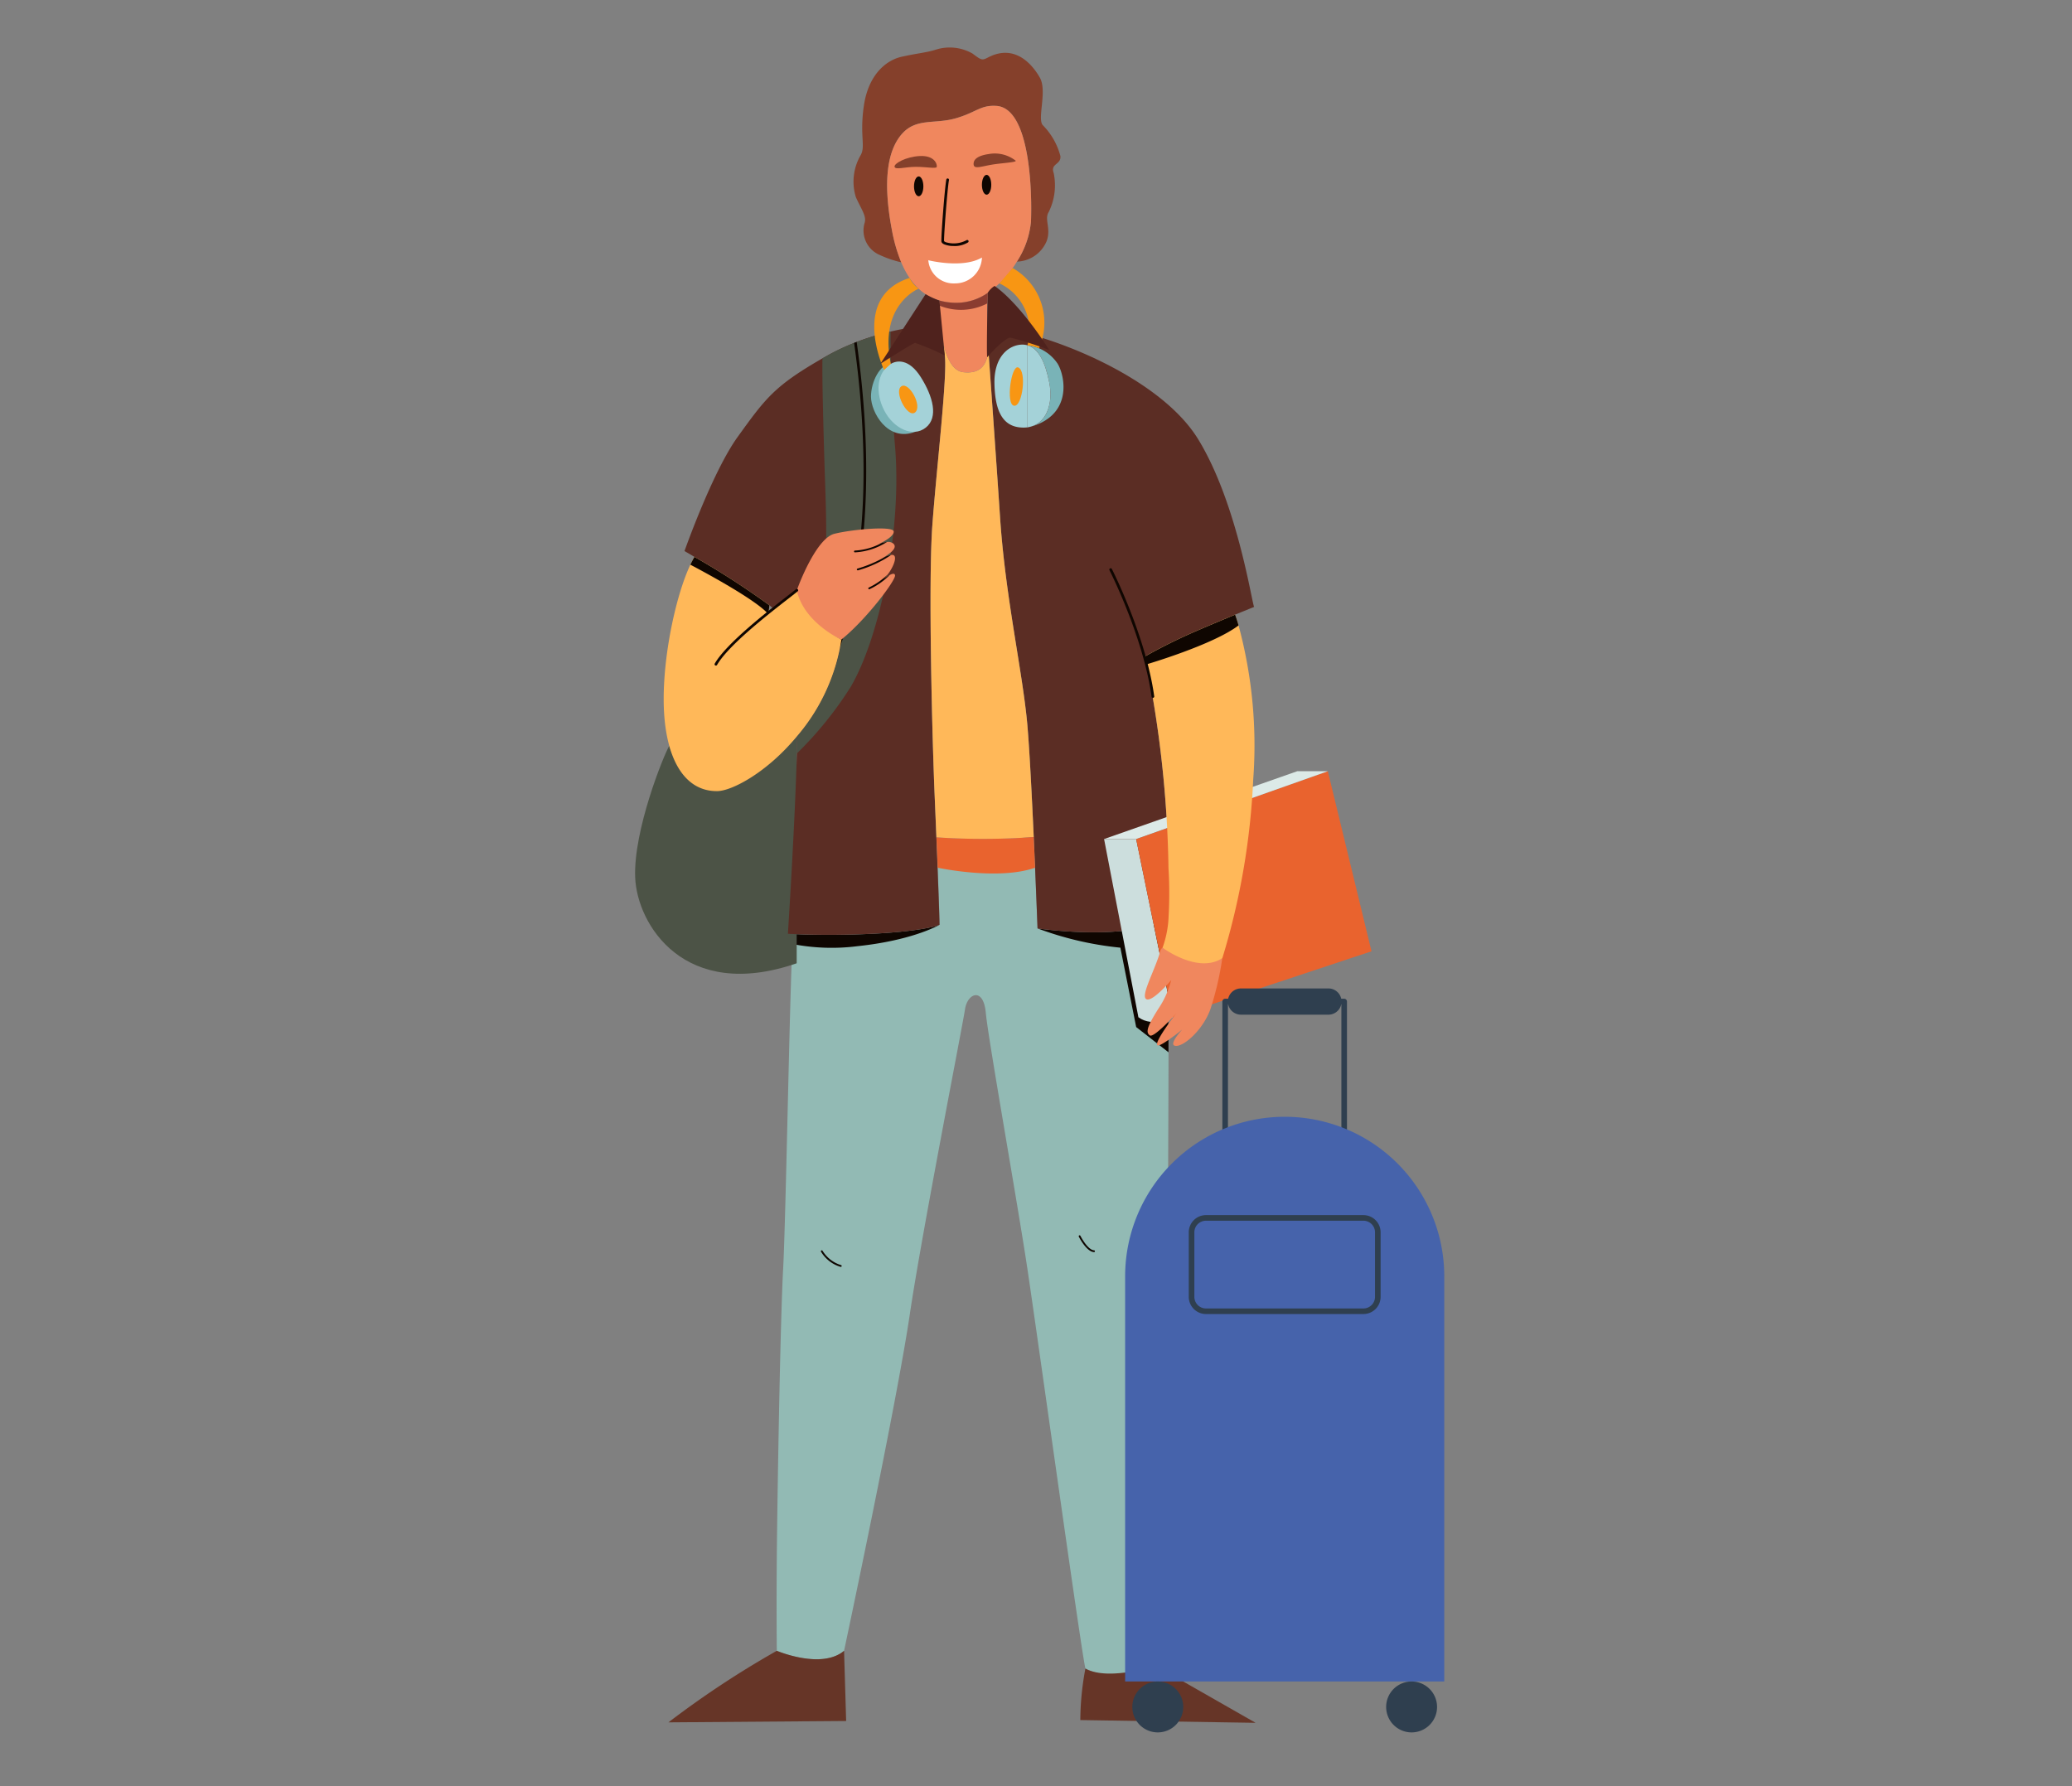 <svg xmlns="http://www.w3.org/2000/svg" xmlns:xlink="http://www.w3.org/1999/xlink" width="261" height="225" viewBox="0 0 261 225">
  <rect x="0" y="0" width="261" height="225" fill="#808080" stroke="none"/>
  <defs>
    <clipPath id="clip-path">
      <rect id="Rectángulo_42867" data-name="Rectángulo 42867" width="101.928" height="212.23" fill="none"/>
    </clipPath>
  </defs>
  <g id="Grupo_169998" data-name="Grupo 169998" transform="translate(-8227 11248)">
    <rect id="Rectángulo_42864" data-name="Rectángulo 42864" width="261" height="225" transform="translate(8227 -11248)" fill="none"/>
    <g id="Grupo_169997" data-name="Grupo 169997" transform="translate(8307 -11242)">
      <g id="Grupo_169996" data-name="Grupo 169996" clip-path="url(#clip-path)">
        <path id="Trazado_164214" data-name="Trazado 164214" d="M93.522,273.494c-.005,10.026-.157,30.876-.032,37.322.148,7.707-1.673,39.57-1.745,39.87s-.541.926-3.685,1.223a8.908,8.908,0,0,1-5.006-.784c-.521-2.1-6.034-41.882-7.305-50.345s-4.941-28.97-5.242-32.263-2.318-2.471-2.618-.449-5.475,28.392-6.962,38.48c-1.676,11.342-8.274,42.339-8.274,42.339-2.849,2.394-8.472,0-8.472,0s-.063-6.109.014-13.219.413-28,.787-34.959c.34-6.383.812-34.213,1.171-40.856.032-.607.063-1.038.094-1.258,1.469.072,5.224.2,9.963-.036,5.758-.279,8.09-.958,8.418-1.1.025-.013.04-.023.04-.023.059-.054-.14-5.251-.368-10.789,0-.076-.009-.157-.015-.234,4.034.023,8.306.054,12.263.086,0,.021.005.048.005.077.269,5.987.467,11.309.467,11.309S89,259.66,93.53,256.452c0,0-.116,6.823-.027,12.582.013.943.019,2.494.019,4.46" transform="translate(-26.33 -146.936)" fill="#92bab4"/>
        <path id="Trazado_164215" data-name="Trazado 164215" d="M67.576,273.775c-.387.216-3.689,1.971-10.251,2.662a25.787,25.787,0,0,1-8.224-.268c.032-.607.063-1.038.095-1.258,1.468.072,5.224.2,9.962-.036,5.759-.279,8.09-.958,8.418-1.1" transform="translate(-29.279 -163.251)" fill="#0f0601"/>
        <path id="Trazado_164216" data-name="Trazado 164216" d="M142.045,283.862c.013.943.019,2.494.019,4.46l-4.074-3.18-1.99-10a41.444,41.444,0,0,1-10.439-2.429s11.984,1.773,16.511-1.434c0,0-.116,6.823-.027,12.582" transform="translate(-74.872 -161.764)" fill="#0f0601"/>
        <path id="Trazado_164217" data-name="Trazado 164217" d="M4.308,216.137C3.6,217.317-.215,226.749.009,232.7s6.221,15.712,20.347,10.831V214.972s-6.569,6.825-10.514,6.483c-4.144-.359-5.536-5.318-5.536-5.318" transform="translate(0 -128.187)" fill="#4c5346"/>
        <path id="Trazado_164218" data-name="Trazado 164218" d="M136.291,101.046c-5-8.085-19.735-13.669-26.6-14.21,0,0,.046.637.126,1.73.292,4.06,1.038,14.474,1.569,22.436.673,10.106,2.871,19.556,3.443,26.2.266,3.1.56,8.868.8,14.137,0,.025,0,.052,0,.078.272,5.99.47,11.313.47,11.313s11.983,1.771,16.509-1.436v-.005a.083.083,0,0,0,0-.017c.006-.235.066-2.568-.017-6.145a139.18,139.18,0,0,0-2.969-26.649,67.51,67.51,0,0,1,6.669-3.293c1.8-.774,3.441-1.46,4.693-1.977,1.468-.6,2.4-.978,2.4-.978-.263-.3-2.1-13.1-7.093-21.186" transform="translate(-65.405 -51.78)" fill="#5b2d24"/>
        <path id="Trazado_164219" data-name="Trazado 164219" d="M46.929,146.014c.072,1.643.656,16.115.6,16.169-.072.076-2.318.826-8.458,1.123-4.739.234-8.494.108-9.963.036-.431-.017-.669-.036-.669-.036s.9-14,1.123-22.682v-.019c.018-.71.009-1.423-.013-2.138a24.352,24.352,0,0,0,5.628-12.218,12.563,12.563,0,0,1-2.767-1.814,8.248,8.248,0,0,1-2.847-4.4l-2.892,2.412a5.848,5.848,0,0,0-.553-.512,101.5,101.5,0,0,0-9.446-6.1c-.768-.454-1.258-.736-1.258-.736s3.5-9.945,6.7-14.383c3.467-4.8,4.582-6.4,10.677-9.89l.664-.377a30.871,30.871,0,0,1,7.923-3c3.54-.836,6.28-.912,6.307-.633.013.157.08.633.157,1.185a.136.136,0,0,0-.009.171c.005-.108.009-.171.009-.171.008.071.023.144.031.22.148,1.038.328,2.246.328,2.246.355,2.421-1.019,14.019-1.562,21.313s-.01,27.269.291,34.232" transform="translate(-9.19 -51.683)" fill="#5b2d24"/>
        <path id="Trazado_164220" data-name="Trazado 164220" d="M166.461,271.225a.086.086,0,0,1,0,.023h0Z" transform="translate(-99.259 -161.731)" fill="#4c418c"/>
        <path id="Trazado_164221" data-name="Trazado 164221" d="M95.682,90.139c.007-.109.011-.172.011-.172a.146.146,0,0,0-.011.172" transform="translate(-57.041 -53.647)" fill="#4c418c"/>
        <path id="Trazado_164222" data-name="Trazado 164222" d="M24.056,500.248a119.05,119.05,0,0,0-13.648,9.014l22.384-.172-.263-8.842c-2.844,2.4-8.473,0-8.473,0" transform="translate(-6.206 -298.297)" fill="#663527"/>
        <path id="Trazado_164223" data-name="Trazado 164223" d="M148.223,504.7c-.075.3-1.2.713-4.341,1.013s-4.35-.574-4.35-.574a35.856,35.856,0,0,0-.642,6.491l22.084.347Z" transform="translate(-82.808 -300.954)" fill="#663527"/>
        <path id="Trazado_164224" data-name="Trazado 164224" d="M124.4,246.739c0-.015,0-.033,0-.049Z" transform="translate(-74.178 -147.101)" fill="#cc911b"/>
        <path id="Trazado_164225" data-name="Trazado 164225" d="M105.184,153.414c-.237-5.236-.53-10.939-.794-14.017-.572-6.647-2.771-16.1-3.443-26.2-.482-7.213-1.139-16.436-1.476-21.127-.18,2.023-1.127,3.02-3.166,2.787-1.46-.168-2.246-2.1-2.643-4.337,0,0-.006,0-.007,0,.149,1.038.328,2.245.328,2.245.354,2.424-1.022,14.018-1.562,21.314s-.009,27.27.29,34.233c.071,1.656.147,3.433.219,5.184l0-.037a88.5,88.5,0,0,0,12.256-.038" transform="translate(-54.972 -53.973)" fill="#ffb859"/>
        <path id="Trazado_164226" data-name="Trazado 164226" d="M124.379,246.323c0,.049.005.1.007.148Z" transform="translate(-74.167 -146.882)" fill="#1572a0"/>
        <path id="Trazado_164227" data-name="Trazado 164227" d="M106.286,246.52l0-.049c0-.05-.005-.1-.007-.148a88.569,88.569,0,0,1-12.256.038l0,.037.155,3.79s7.621,1.639,12.27,0Z" transform="translate(-56.064 -146.882)" fill="#e9632e"/>
        <path id="Trazado_164228" data-name="Trazado 164228" d="M57.253,133.315a45.993,45.993,0,0,1-6.814,8.439c.019-.709.009-1.423-.013-2.138a24.747,24.747,0,0,0,5.52-11.468c.041-.247.077-.5.108-.75,0,0-.067-.031-.184-.09a12.831,12.831,0,0,1-2.583-1.725c1.276-7.106.8-14.8.624-20.792-.161-5.444-.292-10.6-.241-12.819l.664-.377a26.238,26.238,0,0,1,3.324-1.567c.107-.045.215-.085.323-.126a35.174,35.174,0,0,1,4.276-1.3c-.018,1.949-.018,7.662.557,14.472.876,10.33-1.855,23.877-5.561,30.242" transform="translate(-30.069 -52.833)" fill="#4c5346"/>
        <path id="Trazado_164229" data-name="Trazado 164229" d="M101.12,83.721c-.18,2.022-1.128,3.019-3.166,2.786-1.46-.166-2.246-2.1-2.642-4.335a26.246,26.246,0,0,1-.354-4.046c0-.22,0-.436,0-.643a7.936,7.936,0,0,0,2.7.265,6.97,6.97,0,0,0,3.39-1.231c-.022.391-.039.84-.054,1.329a36.1,36.1,0,0,0,.108,3.909,11.3,11.3,0,0,1,.023,1.967" transform="translate(-56.62 -45.627)" fill="#f0875e"/>
        <path id="Trazado_164230" data-name="Trazado 164230" d="M94.171,13.655a8.63,8.63,0,0,0-2.19-3.86c-.786-.73.562-4.323-.393-6.007S88.45-.479,85.134,1.2c-.81.413-.845.449-2.024-.449a5.787,5.787,0,0,0-4.6-.505c-1.235.394-2.3.45-4.324.9s-4.21,2.312-4.771,6.181.28,5.142-.449,6.3a6.635,6.635,0,0,0-.562,5.2c.674,1.517,1.348,2.359,1.123,3.2a3.349,3.349,0,0,0,1.908,4.1,13.524,13.524,0,0,0,2.691.916,20.232,20.232,0,0,1-1.174-4.061c-1.2-6.288-.524-10.105,1.272-12.127s4.118-1.2,6.738-1.947S84.112,7.2,86.124,7.343c4.268.3,4.492,10.929,4.341,14.6a11.133,11.133,0,0,1-1.773,5.011,4.186,4.186,0,0,0,3.739-2.559c.617-1.629-.337-2.751.28-3.706a7.585,7.585,0,0,0,.618-4.884c-.449-1.235.954-1.038.842-2.147" transform="translate(-40.599 0)" fill="#85402b"/>
        <path id="Trazado_164231" data-name="Trazado 164231" d="M92.418,18.171c-2.011-.141-2.544.824-5.165,1.571s-4.941-.074-6.737,1.947-2.471,5.839-1.272,12.127a20.163,20.163,0,0,0,1.174,4.061c1.087,2.576,2.672,4.192,4.807,4.806a7.9,7.9,0,0,0,2.7.266,6.951,6.951,0,0,0,3.389-1.232,12.862,12.862,0,0,0,3.671-3.937,11.125,11.125,0,0,0,1.773-5.011c.15-3.669-.074-14.3-4.341-14.6" transform="translate(-46.893 -10.827)" fill="#f0875e"/>
        <path id="Trazado_164232" data-name="Trazado 164232" d="M97.137,49.326a3.168,3.168,0,0,1-1.216-.208c-.215-.1-.334-.219-.353-.365-.06-.44.41-6.732.619-7.8a.168.168,0,0,1,.2-.134.171.171,0,0,1,.134.2c-.2,1.033-.67,7.3-.617,7.694a.636.636,0,0,0,.325.165,3.4,3.4,0,0,0,2.5-.282.168.168,0,0,1,.189.279,3.273,3.273,0,0,1-1.78.457" transform="translate(-56.983 -24.337)" fill="#0f0601"/>
        <path id="Trazado_164233" data-name="Trazado 164233" d="M91.469,65.836s4.323,1.1,6.764-.337a3.367,3.367,0,0,1-3.382,3.257,3.194,3.194,0,0,1-3.382-3.033Z" transform="translate(-54.543 -39.057)" fill="#fff"/>
        <path id="Trazado_164234" data-name="Trazado 164234" d="M88.2,41.437c0,.69-.264,1.248-.589,1.248s-.59-.558-.59-1.248.264-1.25.59-1.25.589.56.589,1.25" transform="translate(-51.887 -23.963)" fill="#0f0601"/>
        <path id="Trazado_164235" data-name="Trazado 164235" d="M109.4,40.95c0,.69-.263,1.248-.589,1.248s-.59-.558-.59-1.248.264-1.25.59-1.25.589.56.589,1.25" transform="translate(-64.534 -23.673)" fill="#0f0601"/>
        <path id="Trazado_164236" data-name="Trazado 164236" d="M86.273,35.18c.06-.433-.374-1.449-2.134-1.362s-3.293.95-3.182,1.362,1.312,0,2.678,0,2.6.27,2.638,0" transform="translate(-48.271 -20.163)" fill="#85402b"/>
        <path id="Trazado_164237" data-name="Trazado 164237" d="M110.9,33.953a4.26,4.26,0,0,0-3.385-.823c-1.555.224-1.967.786-1.892,1.347s.936.225,2.226,0,3.3-.3,3.051-.524" transform="translate(-62.976 -19.723)" fill="#85402b"/>
        <path id="Trazado_164238" data-name="Trazado 164238" d="M146.334,246.95h4.042l4.605,22.449s-2.47,1.349-4.323,0Z" transform="translate(-87.259 -147.256)" fill="#ccdedd"/>
        <path id="Trazado_164239" data-name="Trazado 164239" d="M156.347,234.331l24.143-8.543,5.5,22.682-25.04,8.31Z" transform="translate(-93.229 -134.637)" fill="#e9632e"/>
        <path id="Trazado_164240" data-name="Trazado 164240" d="M161.041,280.906c-.675,2.47-2.546,5.689-1.8,6.138s3.145-2.395,3.145-2.395a11.543,11.543,0,0,1-1.66,3.668c-1.411,2.245-1.559,2.918-1.037,3.294s3.332-2.769,3.332-2.769-3.07,3.93-2.3,4.042c.483.07,3.568-2.322,3.867-2.77s-2.732,2.522-1.759,2.8,3.519-1.9,4.492-4.593a38.821,38.821,0,0,0,1.5-6.438,4.912,4.912,0,0,1-4.878-.6c-2.459-1.8-2.907-.373-2.907-.373" transform="translate(-94.853 -167.185)" fill="#f0875e"/>
        <path id="Trazado_164241" data-name="Trazado 164241" d="M174.519,225.787h-3.855l-24.33,8.543h4.042Z" transform="translate(-87.258 -134.636)" fill="#dceae7"/>
        <path id="Trazado_164242" data-name="Trazado 164242" d="M172.718,197.671a90.745,90.745,0,0,1-3.889,22.536c-3.073,2.021-7.533-1.316-7.533-1.316a12.972,12.972,0,0,0,.759-3.863V215a51.637,51.637,0,0,0-.013-6.143,140.7,140.7,0,0,0-2.825-26.013c-.045-.215-.094-.427-.144-.637a67.174,67.174,0,0,1,6.666-3.293c1.8-.776,3.441-1.459,4.694-1.977.108.3.26.751.435,1.352a57.884,57.884,0,0,1,1.851,19.377" transform="translate(-94.854 -105.51)" fill="#ffb859"/>
        <path id="Trazado_164243" data-name="Trazado 164243" d="M57.266,130.072A40.122,40.122,0,0,1,52.95,139a.165.165,0,0,1-.14.076.18.18,0,0,1-.094-.027.172.172,0,0,1-.05-.233,40.13,40.13,0,0,0,4.524-9.581c3.943-12.033,3.333-26.241,1.788-37.281.107-.045.215-.085.323-.126,1.59,11.32,2.2,25.971-2.035,38.246" transform="translate(-31.389 -54.756)" fill="#0f0601"/>
        <path id="Trazado_164244" data-name="Trazado 164244" d="M153.451,178.752a.17.17,0,0,1-.167-.146c-1.053-7.575-5.268-15.865-5.31-15.947a.169.169,0,0,1,.3-.153c.042.083,4.282,8.422,5.343,16.054a.168.168,0,0,1-.142.191l-.025,0" transform="translate(-88.225 -96.846)" fill="#0f0601"/>
        <path id="Trazado_164245" data-name="Trazado 164245" d="M76.1,98.668c-1.323,0-2.5,2.206-2.5,4.135s2.077,5.75,5.559,4.43Z" transform="translate(-43.886 -58.835)" fill="#79b3b7"/>
        <path id="Trazado_164246" data-name="Trazado 164246" d="M77.507,98.234c-1.769,1.081-1.993,3.649-.817,5.9s3.594,3.424,5.221,2.133.9-3.93-.618-6.344-3.077-2.117-3.786-1.685" transform="translate(-45.294 -58.401)" fill="#a4d2d8"/>
        <path id="Trazado_164247" data-name="Trazado 164247" d="M126.23,95.208a5.3,5.3,0,0,0-3.818-2.342c1.464.4,2.27,2.268,2.752,4.7.534,2.683-.369,5.32-2.752,5.643v.033c5.839-1.4,4.716-6.568,3.818-8.029" transform="translate(-72.994 -55.376)" fill="#79b3b7"/>
        <path id="Trazado_164248" data-name="Trazado 164248" d="M115.419,92.677c-1.638.14-3.366,1.635-3.3,4.892s.909,5.556,3.661,5.551a3.642,3.642,0,0,0,.5-.033V92.755a2.428,2.428,0,0,0-.853-.078" transform="translate(-66.853 -55.258)" fill="#a4d2d8"/>
        <path id="Trazado_164249" data-name="Trazado 164249" d="M125.165,97.571c-.482-2.427-1.287-4.283-2.752-4.688v10.332c2.383-.323,3.287-2.96,2.752-5.643" transform="translate(-72.995 -55.386)" fill="#a4d2d8"/>
        <path id="Trazado_164250" data-name="Trazado 164250" d="M62.829,155.95c.053.673-3.616,5.542-6.76,8.085a10.185,10.185,0,0,1-3.966-2.842c-1.8-2.1-1.648-3.37-1.648-3.37.673-1.872,2.7-6.589,4.717-7.11s7.411-1.051,7.487-.3c.068.665-1.582,1.451-1.95,1.617.08-.032.225-.085.4-.145a3.539,3.539,0,0,1,.692-.138.989.989,0,0,1,.857.237c.5.566-.552,1.271-1.5,1.851.09-.049.221-.117.36-.189h.005a2.727,2.727,0,0,1,.821-.278c.207-.023.373.021.441.188.184.449-.279,1.491-.876,2.268,0,0-.009.009-.013.018a3.64,3.64,0,0,1-.535.588,6,6,0,0,1,.786-.525c.337-.179.656-.26.679.045" transform="translate(-30.084 -89.467)" fill="#f0875e"/>
        <path id="Trazado_164251" data-name="Trazado 164251" d="M31.305,169.323a24.351,24.351,0,0,1-5.628,12.218c-3.723,4.509-8.156,6.859-10.017,6.872-4.416.036-6.738-4.64-6.738-11.6,0-5.992,1.622-13.25,3.36-16.924.171-.364.346-.692.516-.979a101.447,101.447,0,0,1,9.446,6.1l-.148,1.1.7-.584,2.891-2.413c.9,4.119,5.615,6.212,5.615,6.212" transform="translate(-5.321 -94.756)" fill="#ffb859"/>
        <path id="Trazado_164252" data-name="Trazado 164252" d="M117.959,99.761c-.87-.3-1.58,4.662-.512,4.829s1.642-4.435.512-4.829" transform="translate(-69.713 -59.48)" fill="#f89613"/>
        <path id="Trazado_164253" data-name="Trazado 164253" d="M82.691,105.529c-1.092.583.73,4.1,1.685,3.316s-.731-3.827-1.685-3.316" transform="translate(-49.107 -62.892)" fill="#f89613"/>
        <path id="Trazado_164254" data-name="Trazado 164254" d="M75.864,83.458s-4.333-9.167,3.21-11.594a3.754,3.754,0,0,0,1.144,1.352s-5.047,2-3.507,9.469Z" transform="translate(-44.499 -42.852)" fill="#f89613"/>
        <path id="Trazado_164255" data-name="Trazado 164255" d="M113.686,70.7a6.566,6.566,0,0,1,3.523,7.8,5.163,5.163,0,0,1,1.45.362,7.913,7.913,0,0,0-3.31-10.1Z" transform="translate(-67.791 -40.999)" fill="#f89613"/>
        <path id="Trazado_164256" data-name="Trazado 164256" d="M72.452,154.269a8.307,8.307,0,0,1-4.021,1.3h-.008a.108.108,0,0,1-.109-.108.112.112,0,0,1,.1-.117,7.824,7.824,0,0,0,3.342-.939,3.536,3.536,0,0,1,.692-.138" transform="translate(-40.735 -91.99)" fill="#0f0601"/>
        <path id="Trazado_164257" data-name="Trazado 164257" d="M73.521,158.286a14.189,14.189,0,0,1-4.19,1.945c-.009,0-.017,0-.027,0a.12.12,0,0,1-.112-.085.113.113,0,0,1,.08-.135,15.578,15.578,0,0,0,3.423-1.451H72.7a2.738,2.738,0,0,1,.821-.278" transform="translate(-41.257 -94.386)" fill="#0f0601"/>
        <path id="Trazado_164258" data-name="Trazado 164258" d="M75.454,164.478a8.859,8.859,0,0,1-2.538,1.783.134.134,0,0,1-.044.009.114.114,0,0,1-.1-.068.109.109,0,0,1,.059-.147,9.111,9.111,0,0,0,2.372-1.64,3.655,3.655,0,0,1-.535.588,5.953,5.953,0,0,1,.786-.526" transform="translate(-43.388 -98.04)" fill="#0f0601"/>
        <path id="Trazado_164259" data-name="Trazado 164259" d="M60.481,377.364a.094.094,0,0,1-.03,0,4.3,4.3,0,0,1-2.465-1.914.111.111,0,0,1,.046-.151.113.113,0,0,1,.152.047,4.152,4.152,0,0,0,2.326,1.8.111.111,0,0,1,.078.138.112.112,0,0,1-.108.082" transform="translate(-34.569 -223.78)" fill="#0f0601"/>
        <path id="Trazado_164260" data-name="Trazado 164260" d="M140.342,372.723h-.008c-.952-.065-1.864-1.87-1.9-1.945a.112.112,0,1,1,.2-.1c.009.017.895,1.767,1.719,1.823a.112.112,0,0,1-.007.224" transform="translate(-82.539 -220.997)" fill="#0f0601"/>
        <path id="Trazado_164261" data-name="Trazado 164261" d="M101.043,76.517c-.022.391-.039.84-.054,1.329a7.187,7.187,0,0,1-6.032.28c0-.22,0-.436,0-.643a7.936,7.936,0,0,0,2.7.265,6.971,6.971,0,0,0,3.39-1.231" transform="translate(-56.62 -45.627)" fill="#8a3c30"/>
        <path id="Trazado_164262" data-name="Trazado 164262" d="M170.867,178.294c-3.188,2.435-11.548,4.891-11.548,4.891l-.1-.336c-.045-.215-.094-.427-.144-.637a67.206,67.206,0,0,1,6.666-3.293c1.8-.776,3.44-1.459,4.694-1.976.108.3.26.75.435,1.352" transform="translate(-94.854 -105.51)" fill="#0f0601"/>
        <path id="Trazado_164263" data-name="Trazado 164263" d="M27.21,165.012l-.148,1.1c-1.464-1.7-7.335-4.914-9.814-6.221.171-.364.346-.692.516-.979a101.445,101.445,0,0,1,9.446,6.1" transform="translate(-10.284 -94.756)" fill="#0f0601"/>
        <path id="Trazado_164264" data-name="Trazado 164264" d="M24.965,178.56a.165.165,0,0,1-.083-.021.168.168,0,0,1-.062-.231c1.463-2.54,6.63-6.555,9.112-8.484.507-.394.9-.7,1.119-.882a.169.169,0,0,1,.216.26c-.221.183-.616.49-1.128.888-2.466,1.917-7.6,5.9-9.027,8.387a.172.172,0,0,1-.147.083" transform="translate(-14.786 -100.716)" fill="#0f0601"/>
        <path id="Trazado_164265" data-name="Trazado 164265" d="M84.637,84.656A28.6,28.6,0,0,0,80.9,83.064c-.337.055-4.379,2.638-4.379,2.638l5.7-8.779a9.074,9.074,0,0,0,1.739.8Z" transform="translate(-45.627 -45.869)" fill="#4f221d"/>
        <path id="Trazado_164266" data-name="Trazado 164266" d="M109.811,83.347s2.3-2.613,2.994-2.462a44.249,44.249,0,0,1,4.828,1.552c.112.168-3.469-5.662-6.881-8.072a2.555,2.555,0,0,0-.866.869s-.165,6.878-.076,8.112" transform="translate(-65.465 -44.344)" fill="#4f221d"/>
        <path id="Trazado_164267" data-name="Trazado 164267" d="M198.594,316.279H183.6a.352.352,0,0,1-.352-.353V297.135a.352.352,0,0,1,.352-.353h14.991a.352.352,0,0,1,.352.353v18.792a.352.352,0,0,1-.352.353m-14.639-.706h14.286V297.488H183.955Z" transform="translate(-109.272 -176.97)" fill="#2f3f4f"/>
        <path id="Trazado_164268" data-name="Trazado 164268" d="M193.1,404.748H152.9V353.711a20.1,20.1,0,0,1,20.1-20.1h0a20.1,20.1,0,0,1,20.1,20.1Z" transform="translate(-91.173 -198.931)" fill="#4663ab"/>
        <path id="Trazado_164269" data-name="Trazado 164269" d="M161.559,513.032a3.206,3.206,0,1,0-3.206,3.206,3.206,3.206,0,0,0,3.206-3.206" transform="translate(-92.513 -304.008)" fill="#2f3f4f"/>
        <path id="Trazado_164270" data-name="Trazado 164270" d="M234.349,513.032a3.206,3.206,0,1,1,3.206,3.206,3.206,3.206,0,0,1-3.206-3.206" transform="translate(-139.742 -304.008)" fill="#2f3f4f"/>
        <path id="Trazado_164271" data-name="Trazado 164271" d="M197.621,296.869H186.609a1.653,1.653,0,1,1,0-3.307h11.013a1.653,1.653,0,1,1,0,3.307" transform="translate(-110.288 -175.05)" fill="#2f3f4f"/>
        <path id="Trazado_164272" data-name="Trazado 164272" d="M194.76,376.755H174.926a2.168,2.168,0,0,1-2.165-2.165v-8.132a2.168,2.168,0,0,1,2.165-2.165H194.76a2.168,2.168,0,0,1,2.166,2.165v8.132a2.168,2.168,0,0,1-2.166,2.165M174.926,365a1.462,1.462,0,0,0-1.46,1.46v8.132a1.462,1.462,0,0,0,1.46,1.46H194.76a1.462,1.462,0,0,0,1.461-1.46v-8.132A1.462,1.462,0,0,0,194.76,365Z" transform="translate(-103.017 -217.226)" fill="#2f3f4f"/>
      </g>
    </g>
  </g>
</svg>
